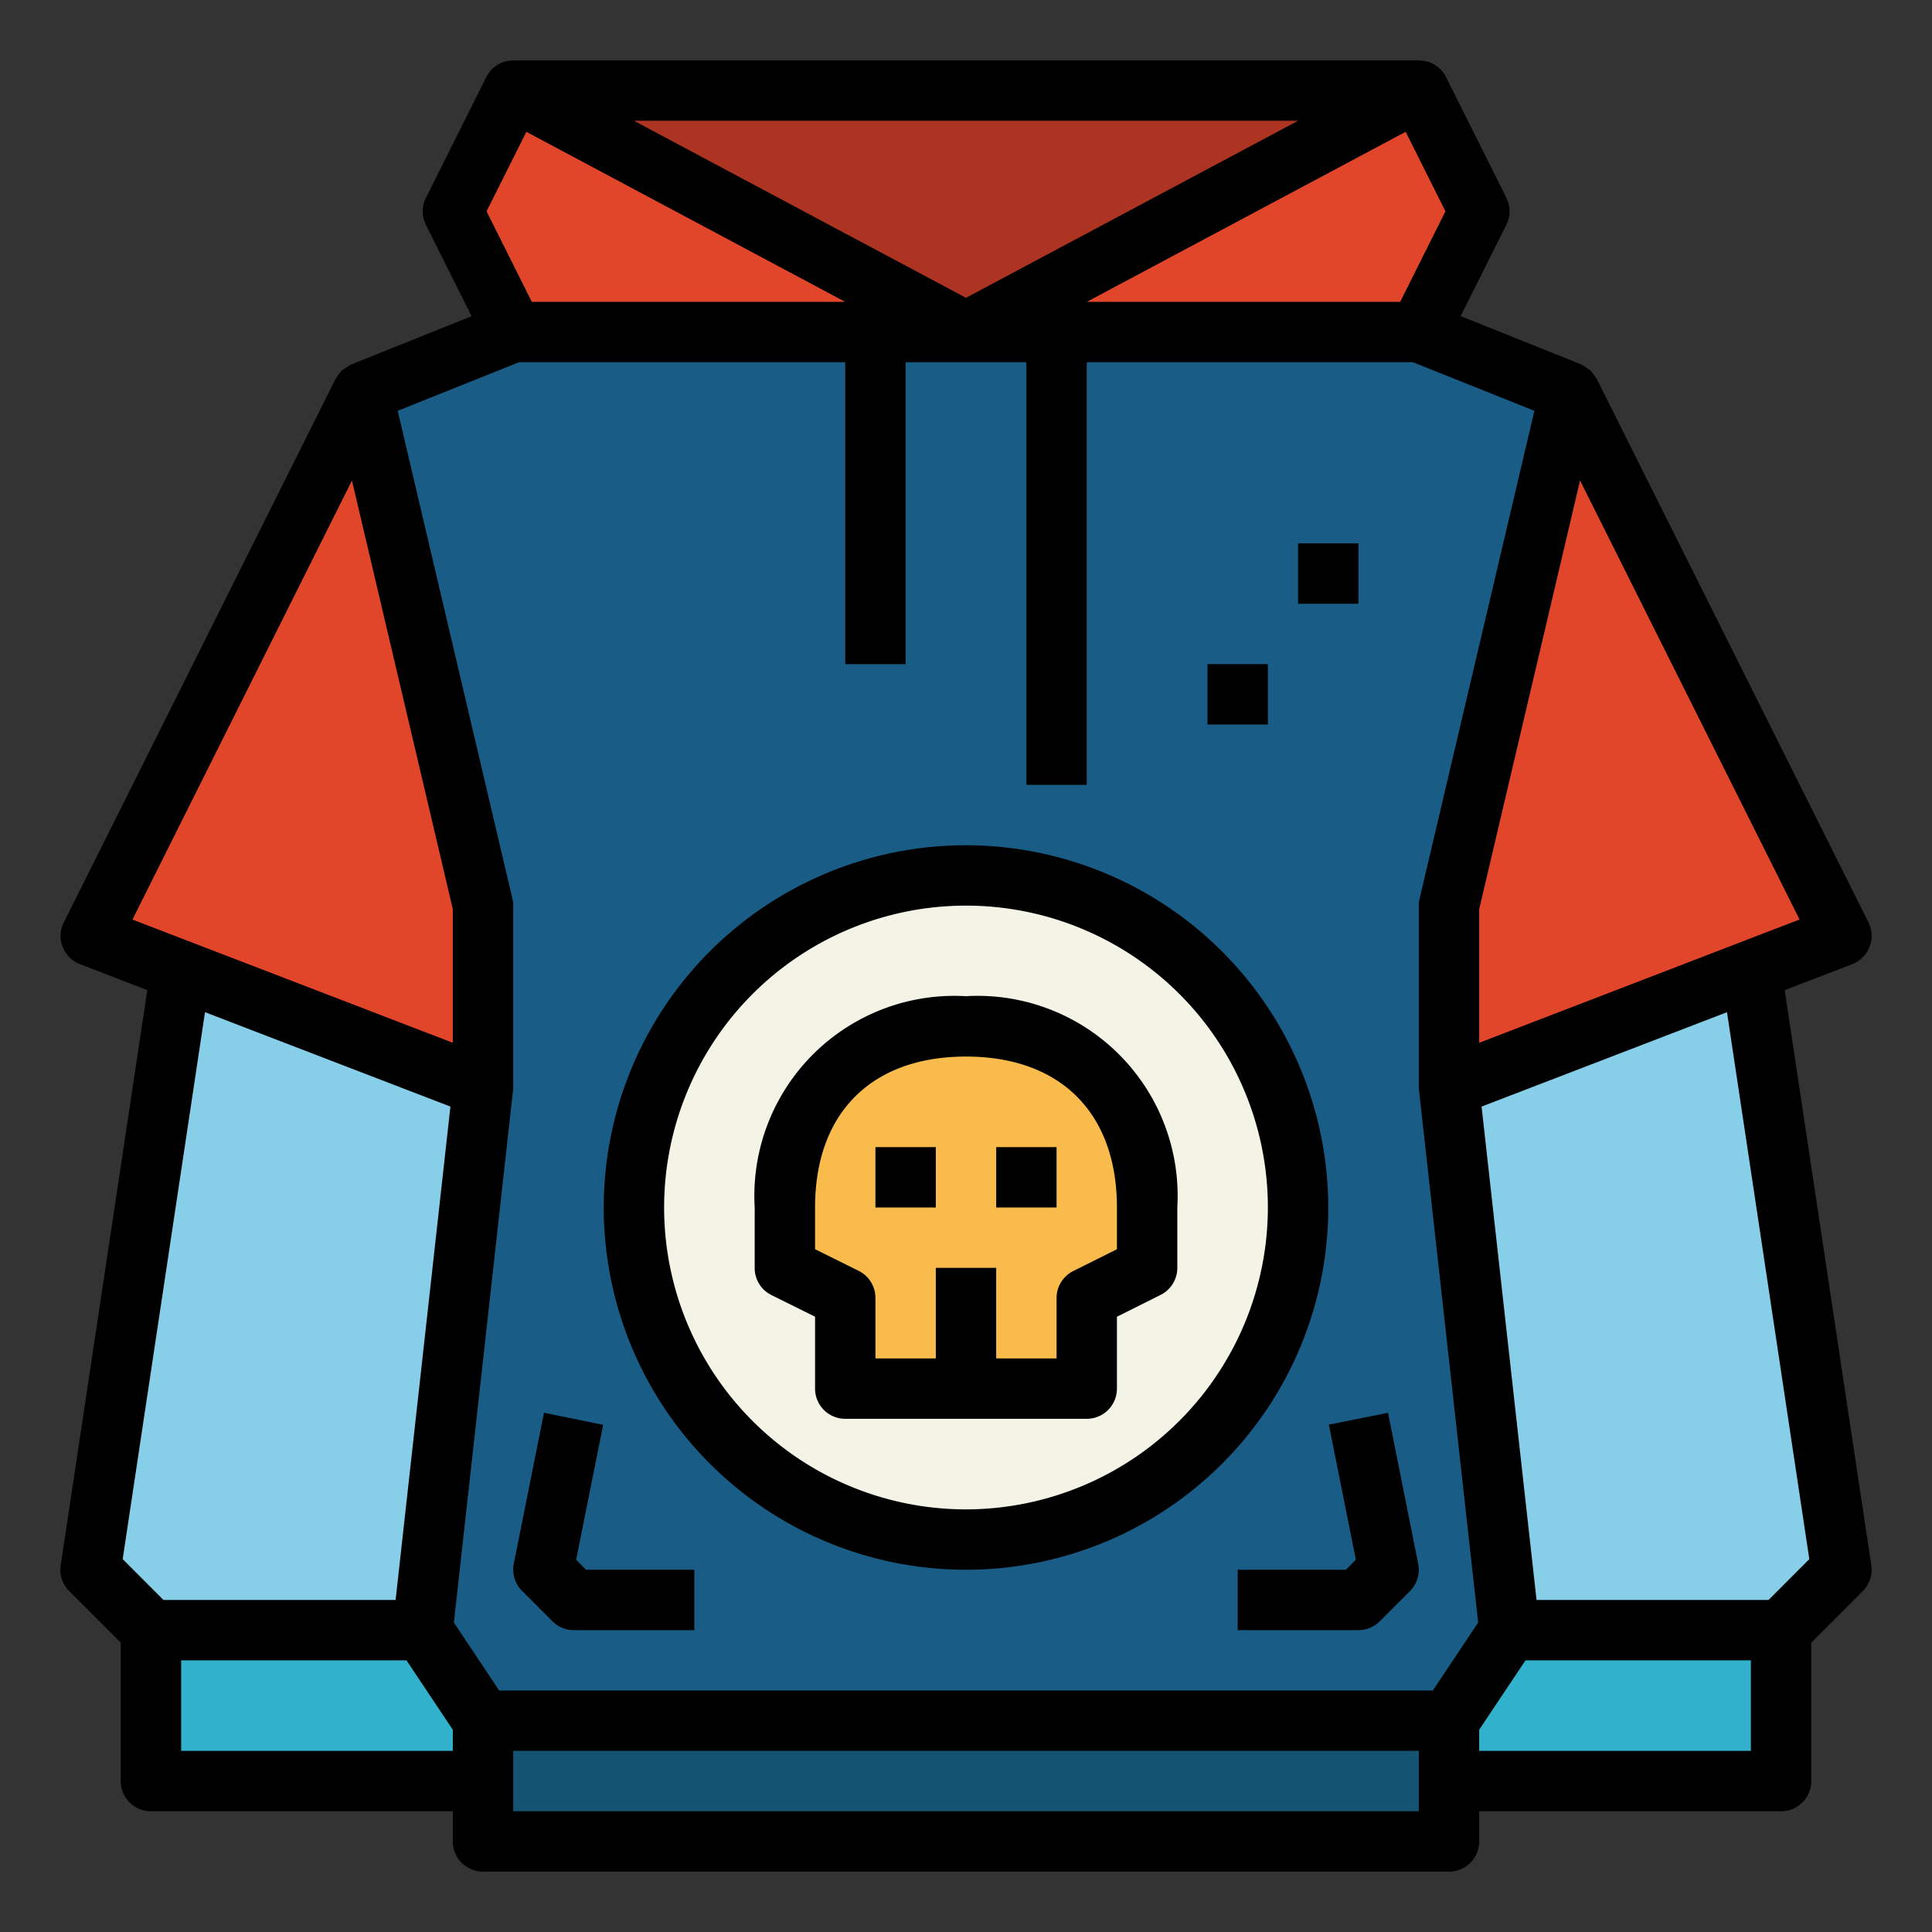 <svg height="512" viewBox="0 0 64 64" width="512" xmlns="http://www.w3.org/2000/svg"><rect x="0" y="0" width="64" height="64" fill="#333333" stroke="none"/><g id="Filled_outline" data-name="Filled outline"><path d="m48 61h-32v-4l-2-3 2-18v-6l-4-17 5-2h30l5 2-4 17v6l2 18-2 3z" fill="#195c85"/><circle cx="32" cy="40" fill="#f4f4e6" r="11"/><path d="m16 59h-11v-5h9l2 3z" fill="#32b1cc"/><path d="m5.988 32.147-2.988 19.853 2 2h9l2-18z" fill="#87cee9"/><path d="m32 11h-15l-2-4 2-4z" fill="#e1462b"/><path d="m32 11h15l2-4-2-4z" fill="#e1462b"/><path d="m17 3 15 8 15-8z" fill="#ad3323"/><path d="m12 13-9 18 13 5v-6z" fill="#e1462b"/><path d="m48 59h11v-5h-9l-2 3z" fill="#32b1cc"/><path d="m58.012 32.147 2.988 19.853-2 2h-9l-2-18z" fill="#87cee9"/><path d="m52 13 9 18-13 5v-6z" fill="#e1462b"/><path d="m26 40v2l2 1v3h8v-3l2-1v-2c0-3.314-2-6-6-6-4 0-6 2.686-6 6z" fill="#f9bb4b"/><path d="m16 57h32v4h-32z" fill="#155372"/><path d="m61.932 31.361a1 1 0 0 0 -.037-.808l-9-18a2.779 2.779 0 0 0 -.2-.27c-.025-.025-.3-.206-.319-.212l-3.991-1.6 1.515-3.024a1 1 0 0 0 0-.894l-2-4a1 1 0 0 0 -.591-.506 1.91 1.91 0 0 0 -.309-.047h-30a1.91 1.91 0 0 0 -.3.047 1 1 0 0 0 -.591.506l-2 4a1 1 0 0 0 0 .894l1.514 3.028-3.991 1.6c-.015.006-.294.187-.319.211a2.89 2.89 0 0 0 -.2.271l-9 18a1 1 0 0 0 .536 1.381l2.231.862-2.869 19.052a1 1 0 0 0 .282.855l1.707 1.707v4.586a1 1 0 0 0 1 1h10v1a1 1 0 0 0 1 1h32a1 1 0 0 0 1-1v-1h10a1 1 0 0 0 1-1v-4.586l1.707-1.707a1 1 0 0 0 .282-.855l-2.869-19.052 2.239-.861a1 1 0 0 0 .573-.578zm-14.05-24.361-1.5 3h-10.382l10.565-5.634zm-4.882-3-11 5.866-11-5.866zm-25.564.366 10.564 5.634h-10.382l-1.5-3zm-13.372 47.283 2.727-18.119 8.13 3.127-1.816 16.343h-7.691zm10.936 6.351h-9v-3h7.465l1.535 2.3zm0-23.456-10.613-4.082 7.272-14.544 3.341 14.198zm32 25.456h-30v-2h30zm.026-30.229a1.038 1.038 0 0 0 -.026.229v6a1 1 0 0 0 .006.11l1.96 17.638-1.501 2.252h-30.93l-1.5-2.252 1.96-17.638a1 1 0 0 0 .005-.11v-6a1.038 1.038 0 0 0 -.026-.229l-3.8-16.163 4.018-1.608h10.808v10h2v-10h4v14h2v-14h10.808l4.021 1.608zm10.974 28.229h-9v-.7l1.535-2.3h7.465zm1.936-6.351-1.35 1.351h-7.686l-1.821-16.343 8.13-3.127zm-10.936-17.105v-4.428l3.341-14.2 7.272 14.544z"/><path d="m32 33a6.627 6.627 0 0 0 -7 7v2a1 1 0 0 0 .553.9l1.447.718v2.382a1 1 0 0 0 1 1h8a1 1 0 0 0 1-1v-2.382l1.447-.723a1 1 0 0 0 .553-.895v-2a6.627 6.627 0 0 0 -7-7zm5 8.382-1.447.723a1 1 0 0 0 -.553.895v2h-2v-3h-2v3h-2v-2a1 1 0 0 0 -.553-.9l-1.447-.718v-1.382c0-3.131 1.869-5 5-5s5 1.869 5 5z"/><path d="m29 38h2v2h-2z"/><path d="m33 38h2v2h-2z"/><path d="m32 28a12 12 0 1 0 12 12 12.013 12.013 0 0 0 -12-12zm0 22a10 10 0 1 1 10-10 10.011 10.011 0 0 1 -10 10z"/><path d="m19.085 51.671.895-4.471-1.96-.4-1 5a1 1 0 0 0 .273.9l1 1a1 1 0 0 0 .707.3h4v-2h-3.586z"/><path d="m45.98 46.8-1.96.392.895 4.475-.329.333h-3.586v2h4a1 1 0 0 0 .707-.293l1-1a1 1 0 0 0 .273-.9z"/><path d="m43 18h2v2h-2z"/><path d="m40 22h2v2h-2z"/></g></svg>